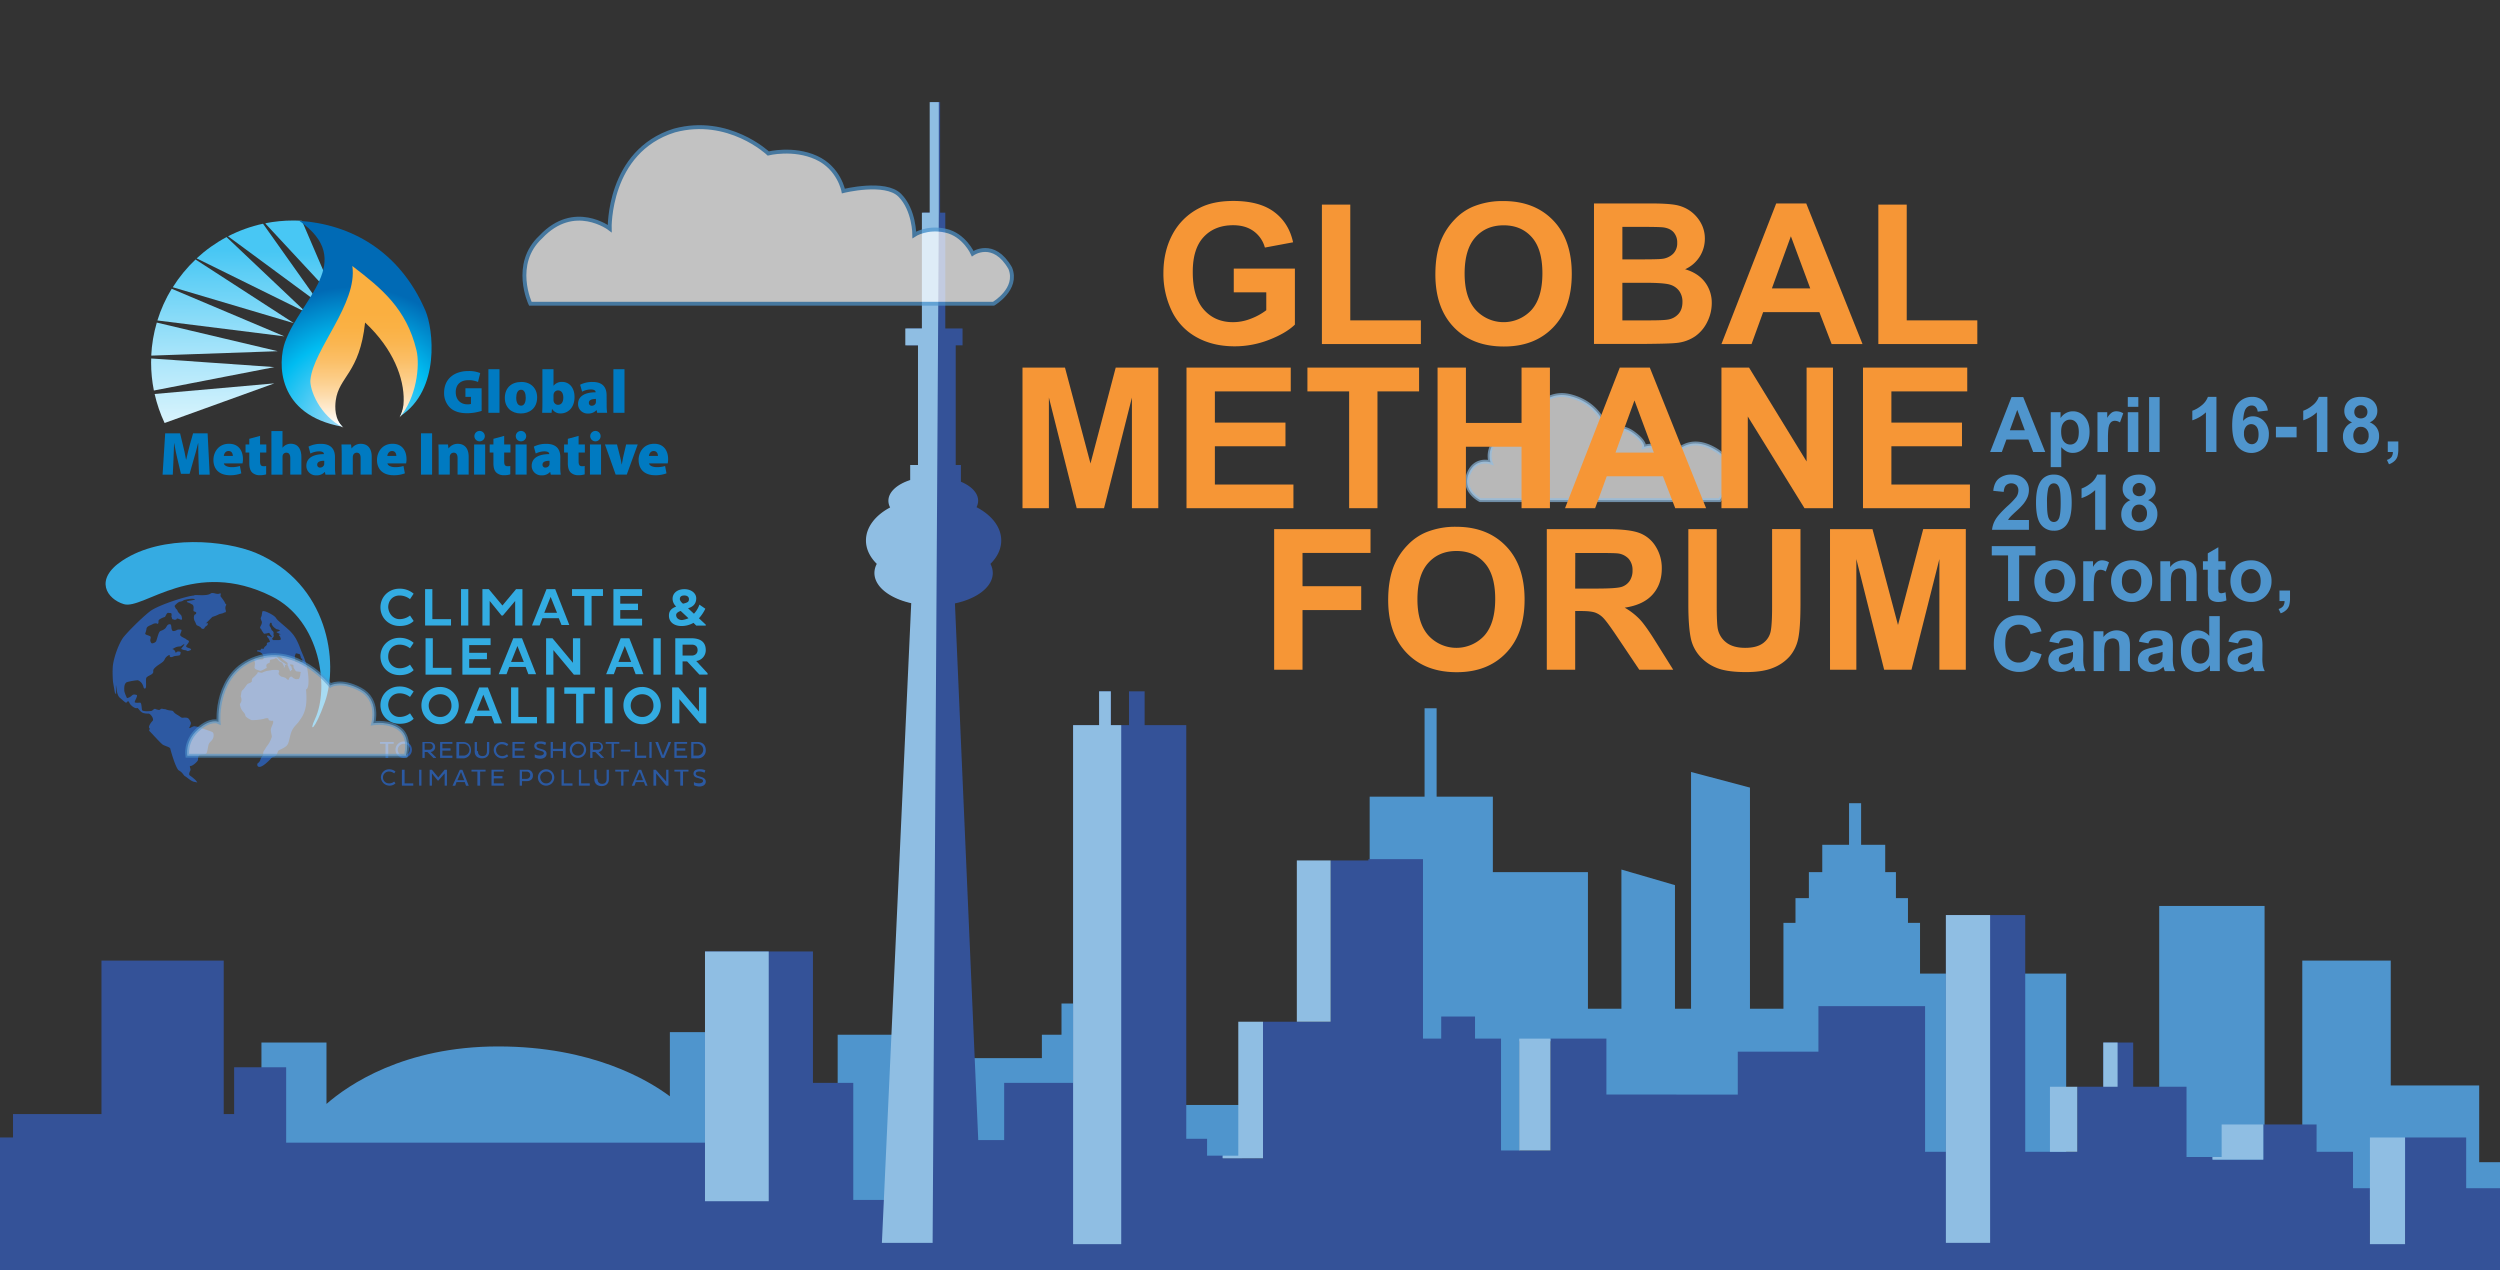 <svg id="Layer_1" data-name="Layer 1" xmlns="http://www.w3.org/2000/svg" xmlns:xlink="http://www.w3.org/1999/xlink" viewBox="0 0 1922 976.5"><rect x="0" y="0" width="1922" height="976.5" fill="#333333" stroke="none"/><defs><style>.cls-1,.cls-36{fill:none;}.cls-2{fill:#2d59a2;}.cls-3{fill:#35abe2;}.cls-4{fill:#33ace2;}.cls-5{fill:#2b59a2;}.cls-6{clip-path:url(#clip-path);}.cls-7{fill:#007ac1;}.cls-8{clip-path:url(#clip-path-2);}.cls-9{fill:url(#linear-gradient);}.cls-10{clip-path:url(#clip-path-3);}.cls-11{fill:url(#linear-gradient-2);}.cls-12{clip-path:url(#clip-path-4);}.cls-13{fill:url(#linear-gradient-3);}.cls-14{clip-path:url(#clip-path-5);}.cls-15{fill:url(#linear-gradient-4);}.cls-16{clip-path:url(#clip-path-6);}.cls-17{fill:url(#linear-gradient-5);}.cls-18{clip-path:url(#clip-path-7);}.cls-19{fill:url(#linear-gradient-6);}.cls-20{clip-path:url(#clip-path-8);}.cls-21{fill:url(#linear-gradient-7);}.cls-22{clip-path:url(#clip-path-9);}.cls-23{fill:url(#linear-gradient-8);}.cls-24{clip-path:url(#clip-path-10);}.cls-25{fill:url(#radial-gradient);}.cls-26{clip-path:url(#clip-path-11);}.cls-27{fill:url(#linear-gradient-9);}.cls-28,.cls-33,.cls-34{fill:#fff;stroke-width:3px;}.cls-28,.cls-33{stroke:#4f95cd;}.cls-28,.cls-33,.cls-34,.cls-36{stroke-miterlimit:10;}.cls-28{opacity:0.57;}.cls-28,.cls-34{isolation:isolate;}.cls-29{fill:#4f95cd;}.cls-30{fill:#345298;}.cls-31{fill:#8fbee3;}.cls-32{opacity:0.7;}.cls-34{stroke:#8fbee3;opacity:0.65;}.cls-35{fill:#f69636;}.cls-36{stroke:#f2f2f2;stroke-opacity:0;}</style><clipPath id="clip-path"><rect class="cls-1" x="116.16" y="169.52" width="411.84" height="216.36"/></clipPath><clipPath id="clip-path-2"><path class="cls-1" d="M132.79,220.82,226,248.5l-75.68-49a109.67,109.67,0,0,0-17.49,21.35"/></clipPath><linearGradient id="linear-gradient" x1="652.79" y1="942.8" x2="655.6" y2="942.8" gradientTransform="matrix(0, -81.9, -81.9, 0, 77394.42, 53885.14)" gradientUnits="userSpaceOnUse"><stop offset="0" stop-color="#fff"/><stop offset="0.18" stop-color="#fff"/><stop offset="0.27" stop-color="#f4fcfe"/><stop offset="0.43" stop-color="#d6f3fd"/><stop offset="0.64" stop-color="#a6e4fa"/><stop offset="0.89" stop-color="#64d0f6"/><stop offset="0.99" stop-color="#48c7f4"/><stop offset="1" stop-color="#48c7f4"/></linearGradient><clipPath id="clip-path-3"><path class="cls-1" d="M118.88,302.89a108.52,108.52,0,0,0,7.67,22.32l84.38-30.48Z"/></clipPath><linearGradient id="linear-gradient-2" x1="652.79" y1="942.93" x2="655.6" y2="942.93" gradientTransform="matrix(0, -81.9, -81.9, 0, 77390.45, 53884.01)" xlink:href="#linear-gradient"/><clipPath id="clip-path-4"><path class="cls-1" d="M116.25,275.58c0,1-.08,2.09-.08,3.14a109.55,109.55,0,0,0,2.13,21.51l92.64-18-94.67-6.64Z"/></clipPath><linearGradient id="linear-gradient-3" x1="652.78" y1="942.88" x2="655.59" y2="942.88" gradientTransform="matrix(0, -81.9, -81.9, 0, 77385.13, 53881.14)" xlink:href="#linear-gradient"/><clipPath id="clip-path-5"><path class="cls-1" d="M151.16,198.63l84.1,41.47-61.08-57.84a109.54,109.54,0,0,0-23,16.37"/></clipPath><linearGradient id="linear-gradient-4" x1="652.79" y1="942.7" x2="655.6" y2="942.7" gradientTransform="matrix(0, -81.9, -81.9, 0, 77400.42, 53883.39)" xlink:href="#linear-gradient"/><clipPath id="clip-path-6"><path class="cls-1" d="M121,246.37l97.58,12.21L132,222a108.73,108.73,0,0,0-11,24.39"/></clipPath><linearGradient id="linear-gradient-5" x1="652.8" y1="942.86" x2="655.61" y2="942.86" gradientTransform="matrix(0, -81.9, -81.9, 0, 77390.16, 53881.39)" xlink:href="#linear-gradient"/><clipPath id="clip-path-7"><path class="cls-1" d="M203.83,171.66,258,230l-25.87-60.24c-2.23-.14-4.47-.23-6.74-.23a109.62,109.62,0,0,0-21.52,2.13"/></clipPath><linearGradient id="linear-gradient-6" x1="652.79" y1="942.39" x2="655.6" y2="942.39" gradientTransform="matrix(0, -81.9, -81.9, 0, 77417.63, 53886.47)" xlink:href="#linear-gradient"/><clipPath id="clip-path-8"><path class="cls-1" d="M175.32,181.67l70.76,52.18L202.21,172a108.41,108.41,0,0,0-26.89,9.67"/></clipPath><linearGradient id="linear-gradient-7" x1="652.79" y1="942.55" x2="655.6" y2="942.55" gradientTransform="matrix(0, -81.9, -81.9, 0, 77405.77, 53884.52)" xlink:href="#linear-gradient"/><clipPath id="clip-path-9"><path class="cls-1" d="M116.3,273.4h0l97.24-3.4-93-22a108.84,108.84,0,0,0-4.28,25.4"/></clipPath><linearGradient id="linear-gradient-8" x1="652.8" y1="942.85" x2="655.6" y2="942.85" gradientTransform="matrix(0, -81.91, -81.91, 0, 77394.18, 53887.74)" xlink:href="#linear-gradient"/><clipPath id="clip-path-10"><path class="cls-1" d="M219.28,262.5c-5.92,16.45-6.64,56.58,44,65.57-6.19-6.32-8.48-14.37-7.89-18.84,2.45-18.57,20-25.06,24.18-64.13,23.83,20.33,32.22,44.86,31.89,61.68-.08,4-1.89,9.35-3.72,13.14,31.06-20.23,25.35-67.13,19.37-81-19.94-46.28-57.75-66.56-97-69.15,44.1,31.07,1,60-10.79,92.76"/></clipPath><radialGradient id="radial-gradient" cx="651.2" cy="946.55" r="2.81" gradientTransform="matrix(46.41, 0, 0, -46.41, -30025.06, 44177)" gradientUnits="userSpaceOnUse"><stop offset="0" stop-color="#96d9f7"/><stop offset="0.1" stop-color="#96d9f7"/><stop offset="0.5" stop-color="#00bcf1"/><stop offset="0.81" stop-color="#006ab5"/><stop offset="1" stop-color="#006ab5"/></radialGradient><clipPath id="clip-path-11"><path class="cls-1" d="M238.63,292c-.67,7.4,6.92,27.53,25.4,36.78-7-6.32-6.54-16.15-5.93-20.82,2.45-18.57,18.4-20.92,22.58-60,21.87,20.35,30,43.17,29.68,60a28,28,0,0,1-3.18,13c12.87-14.94,15.88-39.6,13-51.7-7.71-32-26.86-47.59-49.31-64.75,4.26,28.85-30.09,64.19-32.2,87.52"/></clipPath><linearGradient id="linear-gradient-9" x1="649.23" y1="951.86" x2="652.04" y2="951.86" gradientTransform="matrix(0, -30.7, -30.7, 0, 29502.46, 20257.72)" gradientUnits="userSpaceOnUse"><stop offset="0" stop-color="#fff"/><stop offset="0.1" stop-color="#fef0dc"/><stop offset="0.26" stop-color="#fddcac"/><stop offset="0.42" stop-color="#fccc85"/><stop offset="0.57" stop-color="#fbbf67"/><stop offset="0.72" stop-color="#fab651"/><stop offset="0.87" stop-color="#fab144"/><stop offset="1" stop-color="#faaf40"/></linearGradient></defs><title>header</title><g id="Layer_8" data-name="Layer 8"><path class="cls-2" d="M149.49,457.82c-4.9,0-28,7.34-34.28,12.24s-17.49,16.09-20.64,20.29C91.42,494.9,87.92,504,86.88,511c-.7,4.9,0,13.29,0,13.29l1.4,8s1,2.1,1,1c0-.7-.35-8.39,0-6s.7,7.34,2.8,9.09,4.2,3.85,4.9,3.85,1.4-2.45,2.45,0,4.55,4.55,5.6,4.2c1-.7,1.75,1.4,3.5,2.8,1.4,1.4,4.55,1.4,5.95,1.4,1.4.35,4.2,4.2,2.8,5.6s-3.5,4.55-2.45,5.6c1,.7-1,1.4.35,2.45,1.4,1.4,7.69,8.39,9.44,9.79,1.4,1.4,6,2.1,6.3,3.5s4.2,15.39,6.65,16.79c2.8,1.4,3.5,3.85,4.9,4.55s4.55,3.85,7,4.2c2.1.35,2.45.7,2.1.35-.7-1.75-4.55-4.55-5.6-5.25s-.35-2.45.35-3.85-1.4-3.5.35-3.5c1.4,0,5.6-3.5,5.6-4.9s0-3.5,2.1-3.85,4.2,0,4.55-1.4c.7-1.4,1-5.6,1.75-7s1.75-1.75,2.8-3.5,1-4.55,0-5.25-6.65-2.45-8.39-3.15a19.64,19.64,0,0,0-5.25-1.4c-1.4-.35-3.5,1.4-4.2,1.4s1.75-3.15,1-4.55-1.4-3.5-3.5-3.5c-2.1-.35-2.8.7-4.55-.7s-3.15-1.75-4.55-3.15-.35-1.4-3.5-1.75c-2.8-.35-2.8-1-4.2-1s-1.75-.7-2.8,0c-1.4,1-1,.7-2.8.35-1.4-.35-1.4-1-2.8,0s-.35.7-1.4,1-7,.7-7.34-.7-.35-5.6-1.4-5.6-3.85.35-4.2-.35,2.8-5.25,1.4-5.6-2.45-.7-3.85.7a7.24,7.24,0,0,1-3.5,1.75s-2.1-4.2-2.1-6c0-1.4-.35-5.25,2.1-6.3a45.67,45.67,0,0,1,7.69-1.4c.7-.35,3.15,1,4.2,3.15,1,1.75.7,3.5,2.1,3.15,1.4-.7,0-7,1-8.39s4.2-2.1,4.9-3.5c1-1.4-1-1.75,2.1-4.55,2.8-2.45,5.95-3.5,7-6s4.2-3.85,3.85-3.15c-.35,1.75,1.4,1.75,2.8,1s4.9-.35,5.25-1.4c.35-1.4,1-2.45-1.4-2.45s-1.4,2.45-2.45,0-3.5-1.4-1-2.45a8,8,0,0,1,4.9-1.4c1-.35,4.2-3.15,2.8-1s-2.8,2.8-1.4,3.15a6.48,6.48,0,0,0,2.45.7c1,0,1,.7,2.1.7,1-.35,3.85-1,1.4-2.1-2.1-.7-3.5-1-2.45-2.45s2.45-2.8,1.4-3.5-1-.35-2.1-1.4c-1.4-.7-3.85-1.75-4.2-2.8s1.75-3.85.7-4.2a7,7,0,0,0-2.8,0s-3.5,2.1-4.2.35c-1-2.1,0-4.9-2.1-4.55s-1.75,2.1-3.5,3.5-3.15,1.4-3.85,2.1-1.4,3.15-1.75,4.2a32.19,32.19,0,0,1-1,3.15c-.7,1.4-2.8,1.75-3.15,1.75-.7,0-1.4-1.4-1.4-2.45s1-2.45-.35-3.15-3.85-1-3.5-2.1a18.56,18.56,0,0,0,1-3.85c.35-1.75,3.5-2.45,4.55-3.15a5.42,5.42,0,0,1,2.8-.7c.7,0,1.4.7,1.4.35,1-1.4-.35-2.45,1.4-3.5a16.75,16.75,0,0,1,3.85-1.75c.7-.35,1.4-3.5,2.8-3.15s2.45-.35,2.45,1.4-.35,1,0,1.75c.7,2.1.35,1.75,1,1.75,1.75.7,1.4.35,2.1.35,2.1-.7-.35-1.4,2.1-.7,2.1.7,2.8,1.4,2.8-.35l-.35-1.75s0-.35-1.75-2.1-1-2.1-2.1-3.15c-1-.7-1-1.75-1.4-2.1-.7-.35,2.1-2.8,2.8-3.15s0-.35,2.1-.7c2.1-.7,1.4-1,3.5-1.4a24.07,24.07,0,0,1,4.55-.7c1.4,0,4.2.35,1.4,1s-6.3.7-4.55,1.75a13.71,13.71,0,0,1,3.15,1.4c1,.7-.35-.7,1,.7,1.4,1.75-.35,4.55,1,4.9,1,.35,2.1.7,1.4,1.75-.35.7-1,.35-1.4,1.4a6,6,0,0,0,.35,4.2c1,1.4,1,3.15,2.1,3.5s2.8,1.4,2.8,1.75c.35.7,2.1,1.4,2.8,0,.35-1.4,2.45-1.4,2.45-3.15s-3.5,1.75,0-1.75l3.5-3.5a27.66,27.66,0,0,0,4.55-1.75c1-.7,3.15-.7,4.2-1.4s2.1.35,1.4-2.45,1-3.5.35-4.2c-1-.7,0,.35-1.4-2.1a37.64,37.64,0,0,0-2.8-3.85c-.35-.7,1-3.15-1-2.1-2.1.7-4.2-1-6.3-.35-2.45,2.1-8,1.4-12.94,1.4Z"/><path class="cls-2" d="M232.73,508.88c-.35.35-.7,0-1.4,0s-1.4-.7-2.1-.35c-1,.35-.7,0-1.75,0s-.35-1.4-.7-2.8c-.35-1,.35-2.8.7-3.5,0,0,1.75.35,2.8.7.7.35.35.7.7,1.4s0,0,.35,1.4.35,0,1,.7a7.88,7.88,0,0,0,.35,2.45c.7,1,.35-.35,0,0Zm-17.84-16.79H210a1.29,1.29,0,0,1-.7-1c0-.7,0-.35,1-1.4.7-1,0,0,0-.35s.35-.35,0-1.4c-.35-.7.35-.7,0-1.75a2.38,2.38,0,0,0-1-1.4c-.7-.35-1-2.45-1.75-3.15s0-3.5,1-2.8,0,0,.35,1,0,0,.35.7.35.7,1.4,1.75.7.35,1,.7c.35.7,1,.7,2.1,1s1,.35,1.4.7c.35,0-.35.35-.35.35a7,7,0,0,1-2.1.7c-.7.35,2.1,1.4,2.8,1.75.7.7,0,0-.7.35s0,.7.35,1.4c.35.35.35.7.7,1.75s-1,1-1,1Zm20.64,19.24c-1.4-6-3.15-8.39-5.25-14.34-2.45-6-4.2-8.74-7.69-12.24-3.85-3.5-7.69-6.65-9.09-8s-1-1.75-2.8-3.15-8.74-5.25-9.09-3.15l-.35,2.1a3.48,3.48,0,0,1-.35,1.4c0,.35-.7,1-.35,2.1.35.7.35,1.4.7,1.75.35.7-.35,2.45-.35,2.45l-.7,1.4c-.35.7-.35.7,0,1.4s.7.7.7.7v.35a24.54,24.54,0,0,0,2.1,3.15l2.45-.35a3.62,3.62,0,0,1,1.4-.35c.35,0,.7,1,1,1.4s1.4,1.4,1,1.75-.7,0-1-.35l-1.4-.7h-.7c-.7,0-.7.7.35,1.75a6.87,6.87,0,0,1,1.4,3.15l-1.4.35c-1.4.35-.7,1-1,1.75s-1.4,1.4-1.75,1.75-.35,1.75-1.4,1.4c-.7-.35-1,0-1.4.35a.48.48,0,0,0,0,.68h0a4,4,0,0,1-2.1,0c-.7,0-1,.7-.7,1a6.48,6.48,0,0,1,2.45.7c.7.35,1.75,1.4,1.75,1.75a4,4,0,0,1,.7,2.8c0,.7-1,1-1.75,1a17.55,17.55,0,0,1-4.2-.7c-.7-.35-1.4.7-1.4,1a7.24,7.24,0,0,1,.7,2.8c0,.7-.35,2.8-.35,3.15a2.73,2.73,0,0,0,1.4,1.4,24.1,24.1,0,0,1,2.8,1,2.74,2.74,0,0,0,1.4-.35,11.5,11.5,0,0,0,2.1-1,5,5,0,0,1,1.4-.7c.7-.7,0-.7,0-1.75v-.35a1.87,1.87,0,0,1,1-1.4l1.4-.7c.7-.35,0-1,.35-1.75a1.4,1.4,0,0,1,1.4-.7c.7-.35.7,0,1.4-.35.7,0,1.4-.7,1.75-.7.7,0,1.75,1,2.1,1.75s2.8,1.75,2.8,1.75l1.4,2.8s-.35,1,0,1,0,0,.7-1c.35-.35-.35-1.4-.35-1.4a3.52,3.52,0,0,0,1,.35c.35,0,.7,0,.35-.35a24.55,24.55,0,0,0-3.15-2.1c-.7-.35-3.5-2.8-3.85-3.85,0-1,0,0,1.4-.35s2.45,2.1,3.5,2.8,1.4,1,2.45,1.75.7,1.4.7,2.1.7,1,.7,1.75.7,1,1,2.45c.7,1.4.7,0,1.4-.35,1-.35,0-.7,0-1.75s-.35-.7-1-1.75,0-.7.7-.7c.7-.35,1.75.7,1.75.7V513a20.07,20.07,0,0,0,1.4,2.45c.7,1,1.4.7,3.15,1,1.75,0,.7,1,.7,1.75a7,7,0,0,1-1,3.5c-.65.7-.7.35-1.4.35a2.31,2.31,0,0,1-2.1-.35c-.7,0-1.4-1-2.1-1.4s-1.75.35-2.1,1.4-.35,1-.7,1-1-.7-1.4-1c-.35-.7-3.15-1.4-3.5-1.4s-2.45-1.4-2.45-2.45,0,0,.35-1.4-1.4-1.4-1.4-1.4H210c-.7,0-3.85.7-4.55.7a17,17,0,0,0-3.85,1.4c-.7.35-3.5-.7-3.5-.35s0,.7-.7,1.4a21.1,21.1,0,0,1-2.8,2.8c-1,.7-1,1.75-1,2.8,0,.7-1.75,1.4-2.8,1.75s-2.8,3.85-4.2,4.9-1,3.15-1.4,4.2.35,1.4.35,2.45a4.31,4.31,0,0,1-.7,3.5c-.7,1-.35,1.4,0,2.8a10.23,10.23,0,0,0,2.45,4.2,5.3,5.3,0,0,1,1.4,2.8c.35,1,3.5,2.8,4.55,3.15s7.69-.35,8.39-.7c1,0,2.1-.7,3.5-.7s1,0,1.4,1,1,.7,2.1,1c1.4,0,1.4-.35,1.4,1s-1.4,3.5-1.75,5.25c-.35,1.4.7,4.9.7,6a22.84,22.84,0,0,1-2.8,6,29.17,29.17,0,0,0-2.8,4.2,3.53,3.53,0,0,0-1,3.15c0,1.75-.35.7-1.4,2.45a9.1,9.1,0,0,0-1,2.45,5.14,5.14,0,0,1-1.75,2.1c-.7.35-.7,2.8,1,2.8,2.45.35,7-4.2,8.74-6,1.75-2.1,2.45-1.4,3.85-2.45s1.4-2.8,2.1-3.85c1-1,3.85-1.75,5.95-3.5s2.1-3.85,3.5-9.09,3.85-6.65,6.3-9.79c2.1-3.15,3.5-4.55,4.9-9.44,1.75-6.3.7-14.34.7-15.39,3.15-1,1.75-13.29.35-18.89Z"/><path class="cls-3" d="M94.23,430.89c-22.38,14.69-11.89,29.73,1,33.58,15,4.55,54.21-35.67,113.67-6,37.77,18.89,44.42,70.65,33.23,94.43-4.9,10.14-.35,9.44,7.69-13.29,10.49-29.73,3.15-90.93-53.51-114.72C173.27,415.5,125,410.6,94.23,430.89Z"/><path class="cls-4" d="M307.22,476a13,13,0,0,0,8-2.8l2.8,4.2c-2.8,2.8-6.65,3.85-10.84,3.85-8.39,0-14.69-6.3-14.69-14.34s6.3-14.34,14.69-14.34A16.4,16.4,0,0,1,318,456.42l-2.8,4.2a13,13,0,0,0-8-2.8c-5.25,0-8.74,3.85-8.74,9.09.35,4.9,3.85,9.09,8.74,9.09Z"/><polygon class="cls-4" points="326.81 480.9 326.81 452.92 332.4 452.92 332.4 476 346.74 476 346.74 480.9 326.81 480.9"/><polygon class="cls-4" points="354.44 452.92 360.03 452.92 360.03 480.9 354.44 480.9 354.44 452.92"/><polygon class="cls-4" points="396.06 462.01 386.61 473.2 385.56 473.2 376.47 462.01 376.47 480.9 370.88 480.9 370.88 452.92 375.77 452.92 386.26 465.51 396.76 452.92 401.65 452.92 401.65 480.9 396.06 480.9 396.06 462.01"/><path class="cls-4" d="M418.44,471.11h9.79l-4.9-12.24-4.9,12.24Zm1.75-18.19h6.65l10.84,27.58h-6l-2.1-5.25H417l-2.1,5.6H409l11.19-28Z"/><polygon class="cls-4" points="454.81 458.17 454.81 480.9 449.22 480.9 449.22 458.17 439.78 458.17 439.78 452.92 463.56 452.92 463.56 458.17 454.81 458.17"/><polygon class="cls-4" points="471.6 480.9 471.6 452.92 493.64 452.92 493.64 458.17 476.85 458.17 476.85 464.11 490.49 464.11 490.49 469.01 476.85 469.01 476.85 475.65 493.64 475.65 493.64 480.9 471.6 480.9"/><path class="cls-4" d="M525.11,464.11l1.4-.35c2.45-.7,3.15-1.4,3.15-3.15s-1.4-2.8-3.5-2.8c-2.45,0-3.5,1-3.5,2.8,0,1,1,2.45,2.45,3.5Zm4.2,11.19-6-5.6c-2.1.7-3.5,1.75-3.5,3.15,0,2.1,1.75,3.85,4.55,3.85A20,20,0,0,0,529.31,475.3Zm12.94-7.3a29.84,29.84,0,0,1-4.9,7.34l5.25,4.9v.7h-7.34l-2.1-2.1a18.46,18.46,0,0,1-9.09,2.45c-6,0-9.79-3.15-9.79-8,0-3.85,2.1-5.6,5.6-7a8,8,0,0,1-2.8-6c0-3.85,3.15-7.34,9.09-7.34,5.25,0,9.09,3.15,9.09,7,0,4.55-2.8,6.65-6.3,7.69l4.55,4.2a19.63,19.63,0,0,0,4.2-7l4.55,3.15Z"/><path class="cls-4" d="M307.22,513.78a13,13,0,0,0,8-2.8l2.8,4.2c-2.8,2.8-6.65,3.85-10.84,3.85-8.39,0-14.69-6.3-14.69-14.34s6.3-14.34,14.69-14.34A16.4,16.4,0,0,1,318,494.2l-2.8,4.2a13,13,0,0,0-8-2.8c-5.25,0-8.74,3.85-8.74,9.09a8.74,8.74,0,0,0,8.38,9.08h.38Z"/><polygon class="cls-4" points="327.16 518.67 327.16 490.69 332.75 490.69 332.75 513.43 347.09 513.43 347.09 518.67 327.16 518.67"/><polygon class="cls-4" points="355.49 518.67 355.49 490.69 377.17 490.69 377.17 495.94 360.73 495.94 360.73 501.88 374.37 501.88 374.37 506.78 360.73 506.78 360.73 513.43 377.17 513.43 377.17 518.67 355.49 518.67"/><path class="cls-4" d="M392.91,508.88h9.79l-4.9-12.24-4.9,12.24Zm1.75-18.19h6.65l10.84,27.63H406.2l-2.1-5.6H391.51l-2.1,5.6h-6l11.19-27.63Z"/><polygon class="cls-4" points="425.44 499.79 425.44 518.67 419.84 518.67 419.84 490.69 424.74 490.69 440.48 509.58 440.48 490.69 446.07 490.69 446.07 518.67 441.18 518.67 425.44 499.79"/><path class="cls-4" d="M475.45,508.88h9.79l-4.9-12.24-4.9,12.24Zm1.75-18.19h6.65l10.84,27.63h-6l-2.1-5.6H474l-2.1,5.6H466l11.19-27.63Z"/><polygon class="cls-4" points="502.38 490.69 507.98 490.69 507.98 518.67 502.38 518.67 502.38 490.69"/><path class="cls-4" d="M524.76,495.59V504h7c2.45,0,4.55-1.4,4.55-4.2s-1.75-4.2-4.55-4.2h-7Zm-5.6-4.9H531.4c7,0,11.19,2.8,11.19,9.09a8.35,8.35,0,0,1-7.34,8.39l8.74,9.44v1h-6.3l-9.43-10.11h-3.5v10.14h-5.6v-28Z"/><path class="cls-4" d="M307.22,551.2a13,13,0,0,0,8-2.8l2.8,4.2c-2.8,2.8-6.65,3.85-10.84,3.85-8.39,0-14.69-6.3-14.69-14.34s6.3-14.34,14.69-14.34A16.4,16.4,0,0,1,318,531.62l-2.8,4.2a13,13,0,0,0-8-2.8c-5.25,0-8.74,3.85-8.74,9.09C298.83,547.36,302.33,551.2,307.22,551.2Z"/><path class="cls-4" d="M338.35,551.2a8.45,8.45,0,0,0,8.74-8.15h0v-.59c0-5.25-3.5-8.74-8.74-8.74a8.74,8.74,0,1,0,0,17.49Zm0-23.08A14.34,14.34,0,1,1,324,542.5a14,14,0,0,1,13.65-14.34h.69Z"/><path class="cls-4" d="M366.68,546.3h9.79l-4.9-12.24-4.9,12.24Zm1.75-17.8h6.65l10.84,27.63H380l-2.1-5.6H365.28l-2.1,5.6h-6Z"/><polygon class="cls-4" points="392.91 556.1 392.91 528.47 398.51 528.47 398.51 551.2 412.85 551.2 412.85 556.1 392.91 556.1"/><polygon class="cls-4" points="420.19 528.47 426.13 528.47 426.13 556.1 420.19 556.1 420.19 528.47"/><polygon class="cls-4" points="448.52 533.36 448.52 556.1 442.92 556.1 442.92 533.36 433.83 533.36 433.83 528.47 457.26 528.47 457.26 533.36 448.52 533.36"/><polygon class="cls-4" points="464.96 528.47 470.9 528.47 470.9 556.1 464.96 556.1 464.96 528.47"/><path class="cls-4" d="M493.64,551.2a8.45,8.45,0,0,0,8.74-8.15h0v-.59c0-5.25-3.5-8.74-8.74-8.74a8.74,8.74,0,1,0,0,17.49Zm0-23.08A14.34,14.34,0,1,1,479.3,542.5,14,14,0,0,1,493,528.16h.74Z"/><polygon class="cls-4" points="522.32 537.56 522.32 556.1 516.72 556.1 516.72 528.47 521.62 528.47 537.36 547 537.36 528.47 542.95 528.47 542.95 556.1 538.05 556.1 522.32 537.56"/><polygon class="cls-5" points="298.48 571.83 298.48 582.68 296.38 582.68 296.38 571.83 292.18 571.83 292.18 570.43 302.68 570.43 302.68 571.83 298.48 571.83"/><path class="cls-5" d="M310.37,580.93a4.41,4.41,0,0,0,4.55-4.27h0v-.28a4.22,4.22,0,0,0-4.55-4.55,4.63,4.63,0,0,0-4.55,4.55,4.41,4.41,0,0,0,4.27,4.55h.28Zm0-10.84a6.3,6.3,0,1,1-6.3,6.3h0a6.27,6.27,0,0,1,6.24-6.3h.06Z"/><path class="cls-5" d="M326.46,571.83v4.55h3.85a2.45,2.45,0,1,0,0-4.9h-3.85Zm-1.75-1.4H330c2.8,0,4.55,1.4,4.55,3.85a3.81,3.81,0,0,1-3.5,3.85l4.2,4.2v.35h-2.1l-4.55-4.55h-2.1v4.55h-1.75V570.43Z"/><polygon class="cls-5" points="338.35 582.68 338.35 570.43 347.79 570.43 347.79 571.83 340.1 571.83 340.1 575.33 346.39 575.33 346.39 577.08 340.1 577.08 340.1 580.93 347.79 580.93 347.79 582.68 338.35 582.68"/><path class="cls-5" d="M353,571.83v9.09h3.15a4.55,4.55,0,1,0,.43-9.09Zm-2.1-1.4h4.9c3.5,0,6.3,2.1,6.3,6.3a6.06,6.06,0,0,1-5.81,6.3H350.9Z"/><path class="cls-5" d="M367.38,577.43c0,2.1,1,3.85,3.5,3.85s3.5-1.4,3.5-3.85v-7h1.75v7.34c0,2.8-1.75,5.25-5.6,5.25-3.5,0-5.6-2.1-5.6-5.25v-7.34h1.75v7Z"/><path class="cls-5" d="M385.91,581.28a5.59,5.59,0,0,0,3.85-1.4l1,1.4a6.68,6.68,0,0,1-11.19-4.55,6.27,6.27,0,0,1,6.24-6.3h.06a7.58,7.58,0,0,1,4.9,1.75l-1,1.4a6.36,6.36,0,0,0-3.85-1.4,4.41,4.41,0,0,0-4.55,4.27h0v.28a4.63,4.63,0,0,0,4.55,4.55Z"/><polygon class="cls-5" points="393.96 582.68 393.96 570.43 403.4 570.43 403.4 571.83 395.71 571.83 395.71 575.33 402.35 575.33 402.35 577.08 395.71 577.08 395.71 580.93 403.4 580.93 403.4 582.68 393.96 582.68"/><path class="cls-5" d="M411.1,579.88c.7.7,2.45,1,3.85,1,1.75,0,3.15-.7,3.15-1.75s-.7-1.4-2.1-1.75l-2.1-.7c-2.1-.35-3.15-1.75-3.15-3.15,0-2.1,1.4-3.5,4.9-3.5,1.75,0,3.5.35,4.2,1l-.7,1.75a7,7,0,0,0-3.85-1c-2.1,0-2.8.7-2.8,1.75,0,.7.7,1.4,1.75,1.75l2.45.7c2.1.7,3.5,1.4,3.5,3.5,0,2.45-2.1,3.85-4.9,3.85a10.35,10.35,0,0,1-4.2-1v-2.45Z"/><polygon class="cls-5" points="432.78 577.43 425.09 577.43 425.09 582.68 423.34 582.68 423.34 570.43 425.09 570.43 425.09 575.68 432.78 575.68 432.78 570.43 434.88 570.43 434.88 582.68 432.78 582.68 432.78 577.43"/><path class="cls-5" d="M444.32,580.93a4.41,4.41,0,0,0,4.55-4.27h0v-.28a4.22,4.22,0,0,0-4.55-4.55,4.63,4.63,0,0,0-4.55,4.55,4.41,4.41,0,0,0,4.27,4.55h.28Zm0-10.84a6.3,6.3,0,1,1-6.3,6.3h0a6.27,6.27,0,0,1,6.24-6.3h.06Z"/><path class="cls-5" d="M455.86,571.83v4.55h3.85a2.45,2.45,0,1,0,0-4.9h-3.85Zm-2.1-1.4H459c2.8,0,4.55,1.4,4.55,3.85a3.81,3.81,0,0,1-3.5,3.85l4.2,4.2v.35h-2.1l-4.55-4.55h-2.1v4.55h-1.75V570.43Z"/><polygon class="cls-5" points="471.95 571.83 471.95 582.68 470.2 582.68 470.2 571.83 465.66 571.83 465.66 570.43 476.15 570.43 476.15 571.83 471.95 571.83"/><polygon class="cls-5" points="484.54 576.38 484.54 577.78 477.2 577.78 477.2 576.38 484.54 576.38"/><polygon class="cls-5" points="488.04 582.68 488.04 570.43 489.79 570.43 489.79 580.93 496.78 580.93 496.78 582.68 488.04 582.68"/><polygon class="cls-5" points="499.23 570.43 500.98 570.43 500.98 582.68 499.23 582.68 499.23 570.43"/><polygon class="cls-5" points="503.78 570.43 505.88 570.43 509.73 580.93 513.92 570.43 516.02 570.43 510.77 582.68 508.68 582.68 503.78 570.43"/><polygon class="cls-5" points="518.47 582.68 518.47 570.43 528.26 570.43 528.26 571.83 520.22 571.83 520.22 575.33 526.86 575.33 526.86 577.08 520.22 577.08 520.22 580.93 528.26 580.93 528.26 582.68 518.47 582.68"/><path class="cls-5" d="M533.16,571.83v9.09h3.15a4.55,4.55,0,0,0,0-9.09Zm-1.75-1.4h4.9c3.5,0,6.3,2.1,6.3,6.3a6.06,6.06,0,0,1-5.81,6.3h-5.39Z"/><path class="cls-5" d="M299.18,602.26a5.59,5.59,0,0,0,3.85-1.4l1,1.4a6.68,6.68,0,0,1-11.19-4.55,6.27,6.27,0,0,1,6.24-6.3h.06a7.58,7.58,0,0,1,4.9,1.75l-1,1.4a6.36,6.36,0,0,0-3.85-1.4,4.55,4.55,0,0,0-.43,9.09h.42Z"/><polygon class="cls-5" points="308.97 604.01 308.97 591.77 311.07 591.77 311.07 602.26 317.71 602.26 317.71 604.01 308.97 604.01"/><polygon class="cls-5" points="322.26 591.77 324.01 591.77 324.01 604.01 322.26 604.01 322.26 591.77"/><polygon class="cls-5" points="341.85 594.57 336.95 600.16 336.6 600.16 332.05 594.57 332.05 604.01 330.31 604.01 330.31 591.77 332.05 591.77 336.95 597.72 341.85 591.77 343.6 591.77 343.6 604.01 341.85 604.01 341.85 594.57"/><path class="cls-5" d="M351.64,599.81h5.25l-2.45-6.3Zm1.75-8h2.1l4.9,12.24h-2.1l-1-2.8H351l-1,2.8h-2.1l5.6-12.24Z"/><polygon class="cls-5" points="369.13 593.17 369.13 604.01 367.03 604.01 367.03 593.17 362.48 593.17 362.48 591.77 373.32 591.77 373.32 593.17 369.13 593.17"/><polygon class="cls-5" points="377.87 604.01 377.87 591.77 387.31 591.77 387.31 593.17 379.62 593.17 379.62 596.67 386.26 596.67 386.26 598.41 379.62 598.41 379.62 602.26 387.31 602.26 387.31 604.01 377.87 604.01"/><path class="cls-5" d="M401.3,593.17v5.6h3.5a2.76,2.76,0,0,0,2.8-2.72h0V596a2.57,2.57,0,0,0-2.8-2.8Zm-1.75-1.4h5.6a4.22,4.22,0,0,1,4.55,4.55c0,2.8-2.1,4.2-4.55,4.2H401.3V604h-1.75V591.77Z"/><path class="cls-5" d="M419.84,602.26a4.41,4.41,0,0,0,4.55-4.27h0v-.28a4.22,4.22,0,0,0-4.55-4.55,4.63,4.63,0,0,0-4.55,4.55C415.64,600.51,417.39,602.26,419.84,602.26Zm0-10.84a6.3,6.3,0,1,1-6.3,6.3h0a6.27,6.27,0,0,1,6.24-6.3h.06Z"/><polygon class="cls-5" points="431.73 604.01 431.73 591.77 433.48 591.77 433.48 602.26 440.13 602.26 440.13 604.01 431.73 604.01"/><polygon class="cls-5" points="445.02 604.01 445.02 591.77 446.77 591.77 446.77 602.26 453.42 602.26 453.42 604.01 445.02 604.01"/><path class="cls-5" d="M459.36,598.76c0,2.1,1,3.85,3.5,3.85s3.5-1.4,3.5-3.85v-7h1.75v7.34c0,2.8-1.75,5.25-5.6,5.25-3.5,0-5.6-2.1-5.6-5.25v-7.34h1.75v7Z"/><polygon class="cls-5" points="479.3 593.17 479.3 604.01 477.55 604.01 477.55 593.17 473 593.17 473 591.77 483.49 591.77 483.49 593.17 479.3 593.17"/><path class="cls-5" d="M489.09,599.81h5.25l-2.45-6.3Zm1.75-8h2.1l4.9,12.24h-1.75l-1-2.8h-6.3l-1,2.8h-2.1l5.25-12.24Z"/><polygon class="cls-5" points="504.48 594.57 504.48 604.01 502.38 604.01 502.38 591.77 504.13 591.77 512.17 600.86 512.17 591.77 513.92 591.77 513.92 604.01 512.17 604.01 504.48 594.57"/><polygon class="cls-5" points="525.11 593.17 525.11 604.01 523.01 604.01 523.01 593.17 518.47 593.17 518.47 591.77 529.31 591.77 529.31 593.17 525.11 593.17"/><path class="cls-5" d="M533.51,601.21c.7.7,2.45,1,3.85,1,1.75,0,3.15-.7,3.15-1.75s-.7-1.4-2.1-1.75l-2.1-.7c-2.1-.35-3.15-1.75-3.15-3.15,0-2.1,1.4-3.5,4.9-3.5,1.75,0,3.5.35,4.2,1l-.7,1.75a7,7,0,0,0-3.85-1c-2.1,0-2.8.7-2.8,1.75,0,.7.7,1.4,1.75,1.75l2.45.7c2.1.7,3.5,1.75,3.5,3.5,0,2.45-2.1,3.85-4.9,3.85a10.35,10.35,0,0,1-4.2-1v-2.45Z"/><g class="cls-6"><path class="cls-7" d="M370.29,315.9a38.28,38.28,0,0,1-11,1.79c-6.22,0-10.46-1.55-13.34-4.29a15.56,15.56,0,0,1-4.52-11.45c0-11.08,8.29-16.69,18.57-16.69a22.83,22.83,0,0,1,9.19,1.56l-1.7,6.84a17.45,17.45,0,0,0-7.54-1.37c-5.23,0-9.57,2.73-9.57,9.19,0,5.94,3.82,9.38,9,9.38a8.67,8.67,0,0,0,2.69-.29V305.1h-4.25v-6.6h12.44Z"/><rect class="cls-7" x="375.48" y="283.85" width="8.53" height="33.51"/><path class="cls-7" d="M400.42,317.88c-6.93,0-12.3-4.38-12.3-11.93s4.85-12.3,12.77-12.3c7.26,0,12.07,4.9,12.07,11.88,0,8.44-6,12.35-12.49,12.35Zm.23-6c2.31,0,3.54-2.4,3.54-6.13,0-3.2-1-6.12-3.54-6.12-2.83,0-3.77,3.06-3.77,6.12,0,3.49,1.13,6.13,3.72,6.13Z"/><path class="cls-7" d="M417,283.85h8.53V296.5h.1a8,8,0,0,1,6.6-2.88c5.47,0,9.52,4.53,9.47,11.65,0,8.39-5.28,12.58-10.65,12.58a7.34,7.34,0,0,1-6.6-3.49h-.09l-.33,3h-7.21c.09-1.51.19-4.48.19-7.31Zm8.53,23.42a8.45,8.45,0,0,0,.1,1.18,3.48,3.48,0,0,0,3.34,2.78c2.5,0,4.1-1.89,4.1-5.56,0-3.16-1.27-5.52-4.1-5.52a3.43,3.43,0,0,0-3.34,2.87,9.16,9.16,0,0,0-.1,1.13Z"/><path class="cls-7" d="M466.4,311.71a33.44,33.44,0,0,0,.38,5.65H459.1l-.42-2h-.19a8.15,8.15,0,0,1-6.41,2.55,7.29,7.29,0,0,1-7.67-6.89h0q0-.21,0-.41c0-6.22,5.61-9,13.48-9v-.19c0-.94-.71-2-3.82-2a14.72,14.72,0,0,0-6.55,1.7L446,295.78a20.58,20.58,0,0,1,9.61-2.12c8,0,10.74,4.43,10.74,10.23Zm-8.25-5c-3.49,0-5.42.94-5.42,3a2.11,2.11,0,0,0,2.4,2.22,3.17,3.17,0,0,0,2.92-2.12,5,5,0,0,0,.1-1.22Z"/><rect class="cls-7" x="471.58" y="283.85" width="8.53" height="33.51"/><path class="cls-7" d="M152.6,353.5c-.14-3.59-.19-7.82-.19-12.77h-.14c-1,4.2-2.31,9-3.35,12.45l-3.16,11.07h-6.65l-2.64-11.07c-.85-3.4-1.79-8.11-2.54-12.45h-.1c-.19,4.48-.33,9.19-.47,12.77l-.52,11.41H125l2-31.77h11.45l2.07,8.58c.9,3.49,1.84,7.73,2.5,11.6h.14c.89-3.87,1.93-8.34,2.87-11.69l2.41-8.48h11.17l1.61,31.77H153Z"/><path class="cls-7" d="M172.12,356.27c.28,1.84,3,2.88,6,2.88a20.69,20.69,0,0,0,6.32-.89l1.08,5.65a23.94,23.94,0,0,1-8.67,1.46c-8.16,0-12.77-4.48-12.77-11.84,0-5.37,3.49-12.35,12-12.35,7.49,0,10.7,5.51,10.7,11.88a15.19,15.19,0,0,1-.33,3.21ZM179,350.5c0-1.32-.61-3.77-3.3-3.77-2.5,0-3.49,2.32-3.63,3.77Z"/><path class="cls-7" d="M199.93,335.1v6.6h4.81v6.22h-4.81v6.65c0,2.74.61,3.86,2.69,3.86a6.5,6.5,0,0,0,2-.19v6.45a15.94,15.94,0,0,1-5,.66,8.24,8.24,0,0,1-5.8-2.12c-1.41-1.42-2.17-3.68-2.17-7.21v-8.11h-2.87V341.7h2.87v-4.34Z"/><path class="cls-7" d="M208.65,331.38h8.53v12.77h.1a8,8,0,0,1,6.27-3c5.23,0,8.15,3.73,8.15,10.27v13.44h-8.53V352.4c0-2.73-.89-4.38-3-4.38a2.89,2.89,0,0,0-2.78,1.84,4.61,4.61,0,0,0-.19,1.37V364.9h-8.53Z"/><path class="cls-7" d="M257.53,359.24a33.7,33.7,0,0,0,.38,5.66h-7.69l-.42-2h-.19a8.17,8.17,0,0,1-6.41,2.54,7.29,7.29,0,0,1-7.67-6.89h0q0-.21,0-.41c0-6.23,5.61-9,13.48-9V349c0-.94-.71-2-3.82-2a14.75,14.75,0,0,0-6.55,1.69l-1.46-5.33a20.61,20.61,0,0,1,9.61-2.12c8,0,10.74,4.43,10.74,10.23Zm-8.25-5c-3.49,0-5.42.94-5.42,3a2.11,2.11,0,0,0,2.4,2.22,3.18,3.18,0,0,0,2.92-2.12,5.16,5.16,0,0,0,.09-1.22Z"/><path class="cls-7" d="M262.71,349.62c0-3.11-.09-5.75-.19-7.92h7.35l.38,3h.14a8.43,8.43,0,0,1,7-3.49c5.42,0,8.39,3.68,8.39,10v13.67h-8.53V352.26c0-2.69-.89-4.24-3-4.24a2.93,2.93,0,0,0-2.78,2,4.64,4.64,0,0,0-.24,1.7v13.15H262.7Z"/><path class="cls-7" d="M297.87,356.27c.28,1.84,3,2.88,6,2.88a20.7,20.7,0,0,0,6.32-.89l1.08,5.65a23.91,23.91,0,0,1-8.67,1.46c-8.15,0-12.77-4.48-12.77-11.84,0-5.37,3.49-12.35,12-12.35,7.49,0,10.69,5.51,10.69,11.88a15.15,15.15,0,0,1-.33,3.21Zm6.83-5.75c0-1.32-.61-3.77-3.3-3.77-2.5,0-3.49,2.32-3.63,3.77Z"/><rect class="cls-7" x="323.66" y="333.13" width="8.53" height="31.76"/><path class="cls-7" d="M337.23,349.62c0-3.11-.09-5.75-.18-7.92h7.35l.38,3h.14a8.43,8.43,0,0,1,7-3.49c5.42,0,8.39,3.68,8.39,10v13.67h-8.53V352.26c0-2.69-.89-4.24-3-4.24a2.93,2.93,0,0,0-2.78,2,4.7,4.7,0,0,0-.23,1.7v13.15h-8.53Z"/><path class="cls-7" d="M368.53,339.3a4,4,0,1,1,.39,0Zm-4,2.4H373v23.19h-8.53Z"/><path class="cls-7" d="M387.61,335.1v6.6h4.81v6.22h-4.81v6.65c0,2.74.62,3.86,2.69,3.86a6.52,6.52,0,0,0,2-.19v6.45a16,16,0,0,1-5,.66,8.26,8.26,0,0,1-5.8-2.12c-1.41-1.42-2.16-3.68-2.16-7.21v-8.11h-2.87V341.7h2.87v-4.34Z"/><path class="cls-7" d="M400.34,339.3a4,4,0,1,1,.4,0Zm-4,2.4h8.53v23.19h-8.53Z"/><path class="cls-7" d="M430.74,359.24a34.38,34.38,0,0,0,.38,5.66h-7.68l-.42-2h-.19a8.16,8.16,0,0,1-6.4,2.54,7.29,7.29,0,0,1-7.67-6.89h0v-.41c0-6.23,5.61-9,13.48-9V349c0-.94-.7-2-3.82-2a14.73,14.73,0,0,0-6.55,1.69l-1.46-5.33a20.59,20.59,0,0,1,9.61-2.12c8,0,10.75,4.43,10.75,10.23Zm-8.25-5c-3.48,0-5.42.94-5.42,3a2.12,2.12,0,0,0,2.41,2.22,3.17,3.17,0,0,0,2.92-2.12,5.28,5.28,0,0,0,.09-1.22Z"/><path class="cls-7" d="M444.83,335.1v6.6h4.81v6.22h-4.81v6.65c0,2.74.61,3.86,2.69,3.86a6.49,6.49,0,0,0,2-.19v6.45a15.89,15.89,0,0,1-5,.66,8.24,8.24,0,0,1-5.8-2.12c-1.41-1.42-2.17-3.68-2.17-7.21v-8.11h-2.87V341.7h2.87v-4.34Z"/><path class="cls-7" d="M457.56,339.3a4,4,0,1,1,.4,0Zm-4,2.4h8.53v23.19h-8.53Z"/><path class="cls-7" d="M474.34,341.7l2.49,9.85c.47,1.84.8,3.63,1.09,5.46h.14c.28-1.88.57-3.53,1-5.46l2.31-9.85h8.91l-8.43,23.19h-8.53L465.1,341.7Z"/><path class="cls-7" d="M499,356.27c.28,1.84,3,2.88,6,2.88a20.68,20.68,0,0,0,6.32-.89l1.08,5.65a23.93,23.93,0,0,1-8.67,1.46c-8.15,0-12.77-4.48-12.77-11.84,0-5.37,3.48-12.35,12-12.35,7.49,0,10.69,5.51,10.69,11.88a15,15,0,0,1-.33,3.21Zm6.83-5.75c0-1.32-.61-3.77-3.3-3.77-2.5,0-3.5,2.32-3.63,3.77Z"/></g><g class="cls-8"><rect class="cls-9" x="132.67" y="199.18" width="93.46" height="49.56" transform="translate(-1.36 1.1) rotate(-0.35)"/></g><g class="cls-10"><rect class="cls-11" x="118.76" y="294.47" width="92.23" height="31.03" transform="translate(-1.84 0.98) rotate(-0.34)"/></g><g class="cls-12"><rect class="cls-13" x="116.11" y="275.28" width="94.92" height="25.22" transform="translate(-1.76 1) rotate(-0.35)"/></g><g class="cls-14"><rect class="cls-15" x="150.96" y="182.03" width="84.44" height="58.35" transform="translate(-1.25 1.15) rotate(-0.34)"/></g><g class="cls-16"><rect class="cls-17" x="120.92" y="221.69" width="97.8" height="37.19" transform="translate(-1.42 1.01) rotate(-0.34)"/></g><g class="cls-18"><rect class="cls-19" x="204.45" y="168.45" width="54.49" height="60.79" transform="translate(-1.98 2.33) rotate(-0.57)"/></g><g class="cls-20"><rect class="cls-21" x="175.15" y="171.77" width="71.13" height="62.27" transform="translate(-1.24 1.29) rotate(-0.35)"/></g><g class="cls-22"><rect class="cls-23" x="116.24" y="247.69" width="97.39" height="26.02" transform="translate(-1.59 1.01) rotate(-0.35)"/></g><g class="cls-24"><rect class="cls-25" x="194.44" y="183.15" width="162.51" height="131.42" transform="matrix(0.03, -1, 1, 0.03, 17.64, 515.97)"/></g><g class="cls-26"><rect class="cls-27" x="237.95" y="204.5" width="85.1" height="124.3"/></g></g><g id="baby_cloud" data-name="baby cloud"><path class="cls-28" d="M144,581H312s4-13-4-20-21-5-21-5,5-18-10-26-23-3-23-3-25-32-57-21-29,49-29,49-6-3-16,6S144,581,144,581Z"/></g><g id="distance"><path class="cls-29" d="M515,842.85c-16.74-12.51-60-38.35-132-38.35-72.55,0-115.39,29.69-132,44.2V801.5H201v80H544v-88H515Z"/><rect class="cls-29" x="644" y="795.5" width="51" height="130"/><polygon class="cls-29" points="828.84 771.5 816.08 771.5 816.08 795.5 801 795.5 801 813.5 743 813.5 743 878.5 828.84 878.5 828.84 820.5 830 820.5 830 795.5 828.84 795.5 828.84 771.5"/><rect class="cls-29" x="905" y="849.5" width="50" height="41"/><polygon class="cls-29" points="1476.12 709.5 1466.85 709.5 1466.85 690.5 1457.59 690.5 1457.59 670.5 1449.35 670.5 1449.35 649.5 1430.82 649.5 1430.82 617.5 1421.55 617.5 1421.55 649.5 1400.96 649.5 1400.96 670.5 1390.67 670.5 1390.67 690.5 1380.37 690.5 1380.37 709.5 1371.11 709.5 1371.11 775.5 1345.37 775.5 1345.37 605.5 1300.08 593.5 1300.08 775.5 1287.72 775.5 1287.72 680.5 1246.54 668.5 1246.54 775.5 1220.81 775.5 1220.81 670.5 1147.71 670.5 1147.71 612.5 1104.47 612.5 1104.47 544.5 1095.21 544.5 1095.21 612.5 1053 612.5 1053 800.5 1145.65 800.5 1147.71 800.5 1152.86 800.5 1152.86 890.5 1168.3 890.5 1168.3 800.5 1220.81 800.5 1220.81 843.5 1246.54 843.5 1246.54 852.5 1287.72 852.5 1287.72 843.5 1405.08 843.5 1405.08 781.5 1476.12 781.5 1476.12 893.5 1507 893.5 1507 748.5 1476.12 748.5 1476.12 709.5"/><rect class="cls-29" x="1660" y="696.5" width="81" height="201"/><polygon class="cls-29" points="1906 893.5 1906 834.5 1838 834.5 1838 738.5 1770 738.5 1770 922.5 1824 922.5 1838 922.5 1906 922.5 1906 916.5 1922 916.5 1922 893.5 1906 893.5"/><rect class="cls-29" x="1542.53" y="748.5" width="45.94" height="145"/></g><g id="main"><path class="cls-30" d="M1920,913.5h-24v-39h-47v81h-27v-42h-13v-28h-28v-21h-41v27h-39v-2h-20v-54h-41v-34h-23v34h-20v50h-40v-182h-61v182h-16v-112h-82v35h-62v33H1235v-43h-43v86h-38v-86h-20v-17h-26v17h-14v-138h-42v1h-29v124H971v105H940v-2H928v-13H912v-318H880v-26H868v26H854v-26h-9v26H825v275H772v44H752.07l-.07-2L734.15,463.89c17-3.57,29.1-12.69,29.1-23.39a15,15,0,0,0-1.82-7c5.25-5.17,8.32-11.34,8.32-18,0-10.32-7.4-19.53-19-25.58A10.83,10.83,0,0,0,752,385c0-6-5.19-11.27-13.25-14.65V357.5h-4v-92H740v-13H726.75v-89h-4v-85h-7v85h-6v89H697v13h9.75v92h-6v11.56c-10,3.22-16.75,9.15-16.75,15.94a10.89,10.89,0,0,0,1.33,5.13c-11.33,6-18.58,15.17-18.58,25.37,0,6.63,3.06,12.8,8.32,18a15,15,0,0,0-1.82,7c0,10.53,11.72,19.53,28.3,23.22l-20,458.78H656v-90H625v-101H542v147H220v-58H180v36h-8v-118H78v118H10v18H0v102H1922v-63Z"/></g><g id="highlights"><path class="cls-31" d="M714.75,163.5h-6v89H696v13h9.75v92h-6v11.56c-10,3.22-16.75,9.15-16.75,15.94a10.89,10.89,0,0,0,1.33,5.13c-11.33,6-18.58,15.17-18.58,25.37,0,6.63,3.06,12.8,8.32,18a15,15,0,0,0-1.82,7c0,10.53,11.72,19.53,28.3,23.22L678,955.5h39l4.75-792v-85h-7Z"/><rect class="cls-31" x="542" y="731.5" width="49" height="192"/><polygon class="cls-31" points="854 531.5 845 531.5 845 557.5 825 557.5 825 956.5 862 956.5 862 557.5 854 557.5 854 531.5"/><polygon class="cls-31" points="952 888.5 940 888.5 940 890.5 952 890.5 954 890.5 971 890.5 971 785.5 952 785.5 952 888.5"/><rect class="cls-31" x="1168" y="798.5" width="24" height="86"/><rect class="cls-31" x="1496" y="703.5" width="34" height="252"/><rect class="cls-31" x="1617" y="801.5" width="11" height="34"/><rect class="cls-31" x="1576" y="835.5" width="21" height="50"/><polygon class="cls-31" points="1708 889.5 1701 889.5 1701 891.5 1708 891.5 1710 891.5 1740 891.5 1740 864.5 1708 864.5 1708 889.5"/><rect class="cls-31" x="1822" y="874.5" width="27" height="82"/><rect class="cls-31" x="997" y="661.5" width="26" height="124"/></g><g id="daddy_cloud" data-name="daddy cloud" class="cls-32"><path class="cls-33" d="M407.72,233.5H763.86s19.25-11.23,12.83-27.27C763.86,183.77,747.81,195,747.81,195S741.4,180.56,727,177.35s-24.06,3.21-24.06,3.21,0-19.25-11.23-30.48-43.31-3.21-43.31-3.21-3.21-17.65-20.85-25.67-36.9-3.21-36.9-3.21-30.48-28.88-72.19-17.65c-51.33,16-49.73,75.4-49.73,75.4s-27.27-20.85-52.94,6.42C393.28,203,407.72,233.5,407.72,233.5Z"/></g><g id="mummy_cloud" data-name="mummy cloud"><path class="cls-34" d="M1138,384.5h184s20-24-2-38-33,3-33,3-3-4-10-6a24.09,24.09,0,0,0-13,0s1-4-9-11a20.51,20.51,0,0,0-20-2s-4-20-28-26-36,24-36,24-9-1-19,8-6,19-6,19-12-4-17,9S1138,384.5,1138,384.5Z"/></g><g id="title"><path class="cls-35" d="M948.52,224.76V206.5h47v43.06q-6.86,6.64-19.87,11.69a72.34,72.34,0,0,1-26.36,5q-17,0-29.57-7.11a45.24,45.24,0,0,1-19-20.35A65.75,65.75,0,0,1,894.43,210q0-16.88,7.08-30a47.68,47.68,0,0,1,20.72-20.13q10.4-5.38,25.88-5.38,20.13,0,31.45,8.44t14.56,23.34l-21.68,4.06a22.89,22.89,0,0,0-8.59-12.57q-6.3-4.61-15.74-4.61-14.31,0-22.75,9.07t-8.36,27q0,19.24,8.55,28.87T948,247.69A37.57,37.57,0,0,0,961.71,245a47.11,47.11,0,0,0,11.81-6.5V224.76Z"/><path class="cls-35" d="M1016.28,264.5V157.3h21.82v89h54.27v18.2Z"/><path class="cls-35" d="M1103.51,211.12q0-16.52,4.94-27.72a50.9,50.9,0,0,1,10.06-14.82,42.08,42.08,0,0,1,14-9.73,59.35,59.35,0,0,1,23.3-4.28q23.89,0,38.23,14.82t14.34,41.22q0,26.17-14.23,41t-38,14.78q-24.11,0-38.34-14.71T1103.51,211.12Zm22.49-.74q0,18.36,8.48,27.83a29.15,29.15,0,0,0,41.18,1.83q.92-.84,1.77-1.76,8.37-9.4,8.37-28.2,0-18.58-8.15-27.72T1156,173.22q-13.49,0-21.75,9.25T1126,210.38Z"/><path class="cls-35" d="M1225.46,156.41h43.21q12.83,0,19.13,1.07a28.13,28.13,0,0,1,11.28,4.46,27.76,27.76,0,0,1,8.29,9,24.48,24.48,0,0,1,3.32,12.65A25.62,25.62,0,0,1,1295.5,207q9.88,2.88,15.19,9.81A26,26,0,0,1,1316,233.1a32.12,32.12,0,0,1-3.43,14.34,28.88,28.88,0,0,1-9.36,11.13,30.92,30.92,0,0,1-14.64,5.12q-5.46.59-26.32.74h-36.79Zm21.82,18v25h14.3q12.76,0,15.85-.37a14.43,14.43,0,0,0,8.81-3.87,11.41,11.41,0,0,0,3.21-8.44,11.86,11.86,0,0,0-2.76-8.15q-2.77-3.13-8.22-3.8-3.25-.37-18.65-.37Zm0,43v28.9h20.2q11.79,0,15-.66a13.52,13.52,0,0,0,7.93-4.31q3.06-3.43,3.06-9.18a14.11,14.11,0,0,0-2.36-8.26,13.35,13.35,0,0,0-6.82-4.94q-4.46-1.55-19.35-1.55Z"/><path class="cls-35" d="M1431.9,264.5h-23.74l-9.44-24.55h-43.21l-8.91,24.55h-23.15l42.1-108.09h23.08Zm-40.18-42.76-14.89-40.11-14.6,40.11Z"/><path class="cls-35" d="M1444.07,264.5V157.3h21.82v89h54.27v18.2Z"/><path class="cls-35" d="M786.1,390.7V282.61h32.66l19.61,73.73,19.39-73.73H890.5V390.7H870.22V305.62L848.77,390.7h-21l-21.38-85.08V390.7Z"/><path class="cls-35" d="M912.18,390.7V282.61h80.15V300.9H934v24h54.27v18.21H934V372.5h60.39v18.2Z"/><path class="cls-35" d="M1037.22,390.7V300.9h-32.07V282.61H1091V300.9h-32v89.8Z"/><path class="cls-35" d="M1105.2,390.7V282.61H1127v42.54h42.76V282.61h21.82V390.7h-21.82V343.44H1127V390.7Z"/><path class="cls-35" d="M1311.65,390.7h-23.74l-9.44-24.55h-43.21l-8.92,24.55h-23.15l42.1-108.09h23.08Zm-40.18-42.76-14.89-40.11L1242,347.94Z"/><path class="cls-35" d="M1323.44,390.7V282.61h21.23l44.24,72.18V282.61h20.28V390.7h-21.9l-43.58-70.49V390.7Z"/><path class="cls-35" d="M1432.27,390.7V282.61h80.15V300.9H1454.1v24h54.27v18.21H1454.1V372.5h60.39v18.2Z"/><path class="cls-35" d="M979.56,514.9V406.81h74.1V425.1h-52.28v25.58h45.12V469h-45.12v45.9Z"/><path class="cls-35" d="M1067.23,461.5q0-16.52,4.94-27.72A50.9,50.9,0,0,1,1082.23,419a42.08,42.08,0,0,1,14-9.73,59.35,59.35,0,0,1,23.3-4.28q23.89,0,38.23,14.82T1172.1,461q0,26.17-14.23,41t-38,14.78q-24.11,0-38.34-14.71T1067.23,461.5Zm22.49-.74q0,18.36,8.48,27.83a29.15,29.15,0,0,0,41.18,1.83q.92-.84,1.77-1.76,8.37-9.4,8.37-28.2,0-18.58-8.15-27.72t-21.64-9.14q-13.49,0-21.75,9.25t-8.26,27.93Z"/><path class="cls-35" d="M1189.18,514.9V406.81h45.93q17.32,0,25.18,2.91a24.85,24.85,0,0,1,12.57,10.36,31.15,31.15,0,0,1,4.72,17q0,12.17-7.15,20.09t-21.38,10a51,51,0,0,1,11.69,9.07q4.61,4.94,12.42,17.55l13.2,21.09h-26.1l-15.78-23.52q-8.41-12.61-11.5-15.89a16.75,16.75,0,0,0-6.56-4.5q-3.47-1.22-11-1.22H1211V514.9ZM1211,452.5h16.15q15.7,0,19.61-1.33a11.75,11.75,0,0,0,6.12-4.57,14.07,14.07,0,0,0,2.21-8.11,13,13,0,0,0-2.91-8.81,13.37,13.37,0,0,0-8.18-4.18q-2.65-.37-15.93-.37h-17Z"/><path class="cls-35" d="M1298,406.81h21.82v58.54q0,13.94.81,18.06a17.49,17.49,0,0,0,6.67,10.65q5.27,4,14.41,4t14-3.8a15,15,0,0,0,5.68-9.33q1-5.53,1-18.36v-59.8h21.82v56.77q0,19.46-1.77,27.5a30.43,30.43,0,0,1-6.53,13.57,33,33,0,0,1-12.72,8.81q-8,3.28-20.79,3.28-15.48,0-23.48-3.58a33.57,33.57,0,0,1-12.65-9.29,29.78,29.78,0,0,1-6.12-12q-2.15-9.22-2.15-27.33Z"/><path class="cls-35" d="M1406.91,514.9V406.81h32.66l19.61,73.69,19.39-73.73h32.74V514.9H1491V429.82l-21.46,85.08h-21l-21.38-85.08V514.9Z"/><path class="cls-29" d="M1572.38,347.5h-9.28l-3.69-9.59h-16.88L1539,347.5h-9l16.45-42.23h9Zm-15.7-16.71-5.82-15.67-5.7,15.67Z"/><path class="cls-29" d="M1576.61,316.91h7.55v4.49a11.3,11.3,0,0,1,4-3.75,11,11,0,0,1,5.56-1.44,11.67,11.67,0,0,1,9,4.18q3.72,4.18,3.72,11.64,0,7.66-3.74,11.91a11.67,11.67,0,0,1-9.08,4.25,10.31,10.31,0,0,1-4.59-1,15.46,15.46,0,0,1-4.34-3.46v15.41h-8.1Zm8,14.78q0,5.16,2,7.62a6.26,6.26,0,0,0,5,2.46,5.85,5.85,0,0,0,4.7-2.26q1.87-2.26,1.87-7.42,0-4.81-1.93-7.14a6,6,0,0,0-4.78-2.33,6.21,6.21,0,0,0-4.93,2.29q-1.92,2.28-1.92,6.77Z"/><path class="cls-29" d="M1620.63,347.5h-8.1V316.91h7.52v4.35a13.06,13.06,0,0,1,3.47-4.06,6.38,6.38,0,0,1,3.5-1,10.28,10.28,0,0,1,5.33,1.53l-2.51,7.06a7.11,7.11,0,0,0-3.84-1.29,4.49,4.49,0,0,0-2.88.94,6.39,6.39,0,0,0-1.86,3.38q-.68,2.45-.68,10.26Z"/><path class="cls-29" d="M1635.84,312.76v-7.49h8.1v7.49Zm0,34.74V316.91h8.1V347.5Z"/><path class="cls-29" d="M1652.23,347.5V305.27h8.1V347.5Z"/><path class="cls-29" d="M1704,347.5h-8.09V317a27.91,27.91,0,0,1-10.46,6.14v-7.35a23.44,23.44,0,0,0,6.89-3.93,15,15,0,0,0,5.1-6.76H1704Z"/><path class="cls-29" d="M1743.53,315.61l-7.84.86a5.7,5.7,0,0,0-1.5-3.57,4.37,4.37,0,0,0-3.14-1.15,5.3,5.3,0,0,0-4.34,2.3q-1.77,2.3-2.23,9.59a9.46,9.46,0,0,1,7.52-3.57,11.48,11.48,0,0,1,8.69,3.86,14,14,0,0,1,3.62,10q0,6.48-3.8,10.4a13.85,13.85,0,0,1-19.58-.28q-.36-.37-.7-.77-4.12-5-4.12-16.29,0-11.61,4.29-16.74a13.86,13.86,0,0,1,11.15-5.13,11.84,11.84,0,0,1,8,2.69A12.62,12.62,0,0,1,1743.53,315.61Zm-18.35,17.66a9.17,9.17,0,0,0,1.82,6.09,5.34,5.34,0,0,0,4.15,2.15,4.72,4.72,0,0,0,3.74-1.76q1.5-1.76,1.5-5.76t-1.61-6a5.19,5.19,0,0,0-8-.09A7.94,7.94,0,0,0,1725.18,333.27Z"/><path class="cls-29" d="M1749.72,336.24v-8.1h15.9v8.1Z"/><path class="cls-29" d="M1789.28,347.5h-8.09V317a27.91,27.91,0,0,1-10.46,6.14v-7.35a23.44,23.44,0,0,0,6.89-3.93,15,15,0,0,0,5.1-6.76h6.57Z"/><path class="cls-29" d="M1808.32,324.71a9.06,9.06,0,0,1-6-8.73,10.22,10.22,0,0,1,3.3-7.81q3.3-3.08,9.38-3.08t9.35,3.08a10.18,10.18,0,0,1,3.33,7.81,9.2,9.2,0,0,1-1.53,5.23,9.66,9.66,0,0,1-4.29,3.5,11.32,11.32,0,0,1,5.34,4.12,10.9,10.9,0,0,1,1.83,6.25,12.73,12.73,0,0,1-3.73,9.51,13.56,13.56,0,0,1-9.92,3.66,15,15,0,0,1-9.59-3,11.8,11.8,0,0,1-4.52-9.79,12.11,12.11,0,0,1,1.7-6.29A10.94,10.94,0,0,1,1808.32,324.71Zm.92,9.94a7.44,7.44,0,0,0,1.71,5.21,5.56,5.56,0,0,0,4.28,1.87,5.37,5.37,0,0,0,4.15-1.8,7.46,7.46,0,0,0,1.64-5.2,6.73,6.73,0,0,0-1.67-4.77,5.53,5.53,0,0,0-4.23-1.8,5.06,5.06,0,0,0-4.42,2A7.5,7.5,0,0,0,1809.24,334.65Zm.75-18.09a5.07,5.07,0,0,0,1.37,3.77,5.62,5.62,0,0,0,7.33,0,5.09,5.09,0,0,0,1.38-3.79,5,5,0,1,0-10.07,0Z"/><path class="cls-29" d="M1835.72,339.4h8.1v5.79a20.19,20.19,0,0,1-.61,5.55,8.29,8.29,0,0,1-2.29,3.64,11.82,11.82,0,0,1-4.28,2.54l-1.58-3.34a6.82,6.82,0,0,0,3.49-2.22,6.68,6.68,0,0,0,1.09-3.86h-3.92Z"/><path class="cls-29" d="M1559.85,399.78v7.52h-28.38a19.56,19.56,0,0,1,2.77-8.08q2.31-3.82,9.1-10.13a57.28,57.28,0,0,0,6.71-6.91,8.91,8.91,0,0,0,1.67-5,5.64,5.64,0,0,0-1.46-4.16,6.18,6.18,0,0,0-8.05.07q-1.5,1.53-1.73,5.07l-8.07-.81q.72-6.68,4.52-9.59a15.19,15.19,0,0,1,9.51-2.91q6.25,0,9.82,3.37a11.06,11.06,0,0,1,3.57,8.38,14.6,14.6,0,0,1-1,5.43,22.12,22.12,0,0,1-3.24,5.4,51.89,51.89,0,0,1-5.3,5.39q-3.83,3.51-4.85,4.67a14,14,0,0,0-1.66,2.25Z"/><path class="cls-29" d="M1579,364.89a11.54,11.54,0,0,1,9.59,4.38q4.12,5.19,4.12,17.2t-4.15,17.23A11.52,11.52,0,0,1,1579,408a12.08,12.08,0,0,1-9.94-4.74q-3.77-4.74-3.77-16.9,0-11.93,4.15-17.17A11.52,11.52,0,0,1,1579,364.89Zm0,6.71a4,4,0,0,0-2.62.94,6.29,6.29,0,0,0-1.79,3.36,46.25,46.25,0,0,0-.84,10.57q0,7.43.75,10.21a7.17,7.17,0,0,0,1.89,3.7,4.14,4.14,0,0,0,5.23,0,6.28,6.28,0,0,0,1.79-3.36q.84-3.11.84-10.54t-.75-10.21a7.29,7.29,0,0,0-1.89-3.72,4,4,0,0,0-2.61-.94Z"/><path class="cls-29" d="M1618.85,407.3h-8.09V376.79a27.91,27.91,0,0,1-10.46,6.14v-7.35a23.44,23.44,0,0,0,6.89-3.93,15,15,0,0,0,5.1-6.76h6.57Z"/><path class="cls-29" d="M1637.89,384.5a9.06,9.06,0,0,1-6-8.73,10.22,10.22,0,0,1,3.3-7.81q3.3-3.08,9.38-3.08t9.35,3.08a10.18,10.18,0,0,1,3.33,7.81,9.2,9.2,0,0,1-1.53,5.23,9.66,9.66,0,0,1-4.29,3.5,11.32,11.32,0,0,1,5.34,4.12,10.9,10.9,0,0,1,1.83,6.25,12.73,12.73,0,0,1-3.73,9.51,13.56,13.56,0,0,1-9.92,3.66,15,15,0,0,1-9.59-3,11.8,11.8,0,0,1-4.52-9.79,12.11,12.11,0,0,1,1.7-6.29A10.94,10.94,0,0,1,1637.89,384.5Zm.92,9.94a7.44,7.44,0,0,0,1.71,5.21,5.56,5.56,0,0,0,4.28,1.87,5.37,5.37,0,0,0,4.15-1.8,7.46,7.46,0,0,0,1.64-5.2,6.73,6.73,0,0,0-1.67-4.77,5.53,5.53,0,0,0-4.23-1.8,5.06,5.06,0,0,0-4.42,2,7.5,7.5,0,0,0-1.46,4.55Zm.75-18.09a5.07,5.07,0,0,0,1.37,3.77,5.62,5.62,0,0,0,7.33,0,5.09,5.09,0,0,0,1.38-3.79,5,5,0,1,0-10.08,0Z"/><path class="cls-29" d="M1543.8,462.1V427h-12.53v-7.14h33.56V427h-12.5v35.1Z"/><path class="cls-29" d="M1564,446.37a16.56,16.56,0,0,1,2-7.81,13.65,13.65,0,0,1,5.63-5.76,16.71,16.71,0,0,1,8.14-2,15.27,15.27,0,0,1,11.38,4.51,15.58,15.58,0,0,1,4.44,11.39,15.76,15.76,0,0,1-4.48,11.51,15.14,15.14,0,0,1-11.28,4.57,17.76,17.76,0,0,1-8-1.9,13.05,13.05,0,0,1-5.81-5.57A18.59,18.59,0,0,1,1564,446.37Zm8.3.43q0,4.55,2.16,7a7.06,7.06,0,0,0,10.64,0q2.15-2.42,2.15-7t-2.15-6.91a7.06,7.06,0,0,0-10.64,0q-2.14,2.36-2.14,6.91Z"/><path class="cls-29" d="M1609.68,462.1h-8.1V431.5h7.52v4.35a13.06,13.06,0,0,1,3.47-4.06,6.38,6.38,0,0,1,3.5-1,10.28,10.28,0,0,1,5.33,1.53l-2.51,7.06a7.11,7.11,0,0,0-3.8-1.33,4.49,4.49,0,0,0-2.88.94,6.39,6.39,0,0,0-1.86,3.38q-.68,2.45-.68,10.26Z"/><path class="cls-29" d="M1623,446.37a16.56,16.56,0,0,1,2-7.81,13.65,13.65,0,0,1,5.63-5.76,16.71,16.71,0,0,1,8.14-2,15.27,15.27,0,0,1,11.38,4.51,15.58,15.58,0,0,1,4.44,11.39,15.76,15.76,0,0,1-4.48,11.51,15.14,15.14,0,0,1-11.28,4.57,17.76,17.76,0,0,1-8-1.9,13.05,13.05,0,0,1-5.81-5.57A18.59,18.59,0,0,1,1623,446.37Zm8.3.43q0,4.55,2.16,7a7.06,7.06,0,0,0,10.64,0q2.15-2.42,2.15-7t-2.15-6.91a7.06,7.06,0,0,0-10.64,0q-2.14,2.36-2.14,6.91Z"/><path class="cls-29" d="M1688.76,462.1h-8.1V446.5a24.14,24.14,0,0,0-.52-6.41,4.5,4.5,0,0,0-1.69-2.26,4.82,4.82,0,0,0-2.81-.81,6.49,6.49,0,0,0-3.77,1.15,5.81,5.81,0,0,0-2.29,3,26.39,26.39,0,0,0-.62,7V462.1h-8.09V431.5h7.52V436a12.54,12.54,0,0,1,15-4.22,8.22,8.22,0,0,1,3.36,2.46,8.94,8.94,0,0,1,1.58,3.4,25.27,25.27,0,0,1,.45,5.44Z"/><path class="cls-29" d="M1711,431.5V438h-5.53v12.33a30.68,30.68,0,0,0,.16,4.36,1.77,1.77,0,0,0,.72,1,2.28,2.28,0,0,0,1.37.4,10.48,10.48,0,0,0,3.26-.78l.69,6.28a16.1,16.1,0,0,1-6.4,1.21,10.15,10.15,0,0,1-3.95-.73,5.76,5.76,0,0,1-2.58-1.9,7.5,7.5,0,0,1-1.14-3.15,39.07,39.07,0,0,1-.26-5.7V438h-3.72v-6.5h3.72v-6.08l8.12-4.72v10.8Z"/><path class="cls-29" d="M1714.75,446.37a16.56,16.56,0,0,1,2-7.81,13.65,13.65,0,0,1,5.63-5.76,16.71,16.71,0,0,1,8.14-2,15.27,15.27,0,0,1,11.38,4.51,15.58,15.58,0,0,1,4.44,11.39,15.76,15.76,0,0,1-4.48,11.51,15.14,15.14,0,0,1-11.28,4.57,17.76,17.76,0,0,1-8-1.9,13.05,13.05,0,0,1-5.81-5.57A18.59,18.59,0,0,1,1714.75,446.37Zm8.3.43q0,4.55,2.16,7a7.06,7.06,0,0,0,10.64,0q2.15-2.42,2.15-7t-2.15-6.91a7.06,7.06,0,0,0-10.64,0q-2.21,2.36-2.21,6.91Z"/><path class="cls-29" d="M1752.46,454h8.1v5.79a20.19,20.19,0,0,1-.61,5.55,8.29,8.29,0,0,1-2.29,3.64,11.82,11.82,0,0,1-4.28,2.54l-1.58-3.34a6.82,6.82,0,0,0,3.49-2.22,6.68,6.68,0,0,0,1.09-3.86h-3.92Z"/><path class="cls-29" d="M1561.31,500.37l8.27,2.62q-1.9,6.91-6.32,10.27a19.9,19.9,0,0,1-25-2.39q-5.42-5.75-5.42-15.71,0-10.54,5.44-16.38T1552.6,473q7.75,0,12.59,4.58a16.67,16.67,0,0,1,4.32,7.78l-8.44,2a8.73,8.73,0,0,0-8.9-7.09,9.61,9.61,0,0,0-7.62,3.37q-2.92,3.37-2.92,10.92,0,8,2.88,11.41a9.35,9.35,0,0,0,7.49,3.4,8.54,8.54,0,0,0,5.85-2.16A13,13,0,0,0,1561.31,500.37Z"/><path class="cls-29" d="M1582.89,494.64l-7.35-1.33a11.44,11.44,0,0,1,4.26-6.57q3-2.13,9-2.13,5.42,0,8.07,1.28a8,8,0,0,1,3.73,3.25q1.08,2,1.08,7.25l-.09,9.45a32.85,32.85,0,0,0,.39,6,17.36,17.36,0,0,0,1.46,4.11h-8q-.32-.81-.78-2.39-.2-.72-.29-1a14.59,14.59,0,0,1-4.44,3,12.72,12.72,0,0,1-5,1,10.42,10.42,0,0,1-7.45-2.56,8.52,8.52,0,0,1-2.72-6.48,8.7,8.7,0,0,1,1.24-4.62,8.09,8.09,0,0,1,3.47-3.11,27.16,27.16,0,0,1,6.44-1.89,44.1,44.1,0,0,0,7.87-2V495a4.2,4.2,0,0,0-1.15-3.33q-1.15-1-4.35-1a5.79,5.79,0,0,0-3.37.85A5.9,5.9,0,0,0,1582.89,494.64Zm10.83,6.57a50.57,50.57,0,0,1-4.93,1.24,14.84,14.84,0,0,0-4.41,1.41,3.38,3.38,0,0,0-1.58,2.85,4,4,0,0,0,1.27,2.94,4.42,4.42,0,0,0,3.23,1.24,7,7,0,0,0,4.18-1.44,5.07,5.07,0,0,0,1.93-2.68,16,16,0,0,0,.32-4Z"/><path class="cls-29" d="M1637.49,515.9h-8.1V500.29a24.14,24.14,0,0,0-.52-6.41,4.5,4.5,0,0,0-1.69-2.26,4.82,4.82,0,0,0-2.81-.81,6.49,6.49,0,0,0-3.77,1.15,5.81,5.81,0,0,0-2.29,3,26.39,26.39,0,0,0-.62,7V515.9h-8.09V485.31h7.52v4.49a12.54,12.54,0,0,1,15-4.22,8.22,8.22,0,0,1,3.36,2.46,8.94,8.94,0,0,1,1.58,3.4,25.27,25.27,0,0,1,.45,5.44Z"/><path class="cls-29" d="M1651.75,494.64l-7.35-1.33a11.44,11.44,0,0,1,4.26-6.57q3-2.13,9-2.13,5.42,0,8.07,1.28a8,8,0,0,1,3.73,3.25q1.08,2,1.08,7.25l-.09,9.45a32.85,32.85,0,0,0,.39,6,17.36,17.36,0,0,0,1.46,4.11h-8q-.32-.81-.78-2.39-.2-.72-.29-1a14.59,14.59,0,0,1-4.44,3,12.72,12.72,0,0,1-5,1,10.42,10.42,0,0,1-7.45-2.56,8.52,8.52,0,0,1-2.72-6.48,8.7,8.7,0,0,1,1.24-4.62,8.09,8.09,0,0,1,3.47-3.11,27.16,27.16,0,0,1,6.44-1.89,44.1,44.1,0,0,0,7.87-2V495a4.2,4.2,0,0,0-1.15-3.33q-1.15-1-4.35-1a5.79,5.79,0,0,0-3.37.85A5.9,5.9,0,0,0,1651.75,494.64Zm10.83,6.57a50.57,50.57,0,0,1-4.93,1.24,14.84,14.84,0,0,0-4.41,1.41,3.38,3.38,0,0,0-1.58,2.85,4,4,0,0,0,1.27,2.94,4.42,4.42,0,0,0,3.23,1.24,7,7,0,0,0,4.18-1.44,5.07,5.07,0,0,0,1.93-2.68,16,16,0,0,0,.32-4Z"/><path class="cls-29" d="M1706.57,515.9H1699v-4.49a12.15,12.15,0,0,1-4.42,3.9,11.35,11.35,0,0,1-5.14,1.28,11.65,11.65,0,0,1-9-4.25q-3.76-4.25-3.76-11.85,0-7.78,3.66-11.83a11.93,11.93,0,0,1,9.25-4,11.46,11.46,0,0,1,8.87,4.26V473.67h8.1Zm-21.61-16q0,4.9,1.35,7.09a6.12,6.12,0,0,0,5.47,3.17,6,6,0,0,0,4.75-2.38q2-2.38,2-7.1,0-5.27-1.9-7.59a6,6,0,0,0-4.87-2.32,6.08,6.08,0,0,0-4.83,2.29q-1.93,2.33-1.93,6.88Z"/><path class="cls-29" d="M1720.6,494.64l-7.35-1.33a11.44,11.44,0,0,1,4.26-6.57q3-2.13,9-2.13,5.42,0,8.07,1.28a8,8,0,0,1,3.73,3.25q1.08,2,1.08,7.25l-.09,9.45a32.85,32.85,0,0,0,.39,6,17.36,17.36,0,0,0,1.46,4.11h-8q-.32-.81-.78-2.39-.2-.72-.29-1a14.59,14.59,0,0,1-4.44,3,12.72,12.72,0,0,1-5,1,10.42,10.42,0,0,1-7.45-2.56,8.52,8.52,0,0,1-2.72-6.48,8.7,8.7,0,0,1,1.24-4.62,8.09,8.09,0,0,1,3.47-3.11,27.16,27.16,0,0,1,6.44-1.89,44.1,44.1,0,0,0,7.87-2V495a4.2,4.2,0,0,0-1.15-3.33q-1.15-1-4.35-1a5.79,5.79,0,0,0-3.37.85A5.9,5.9,0,0,0,1720.6,494.64Zm10.83,6.57a50.57,50.57,0,0,1-4.93,1.24,14.84,14.84,0,0,0-4.41,1.41,3.38,3.38,0,0,0-1.58,2.85,4,4,0,0,0,1.27,2.94,4.42,4.42,0,0,0,3.23,1.24,7,7,0,0,0,4.18-1.44,5.07,5.07,0,0,0,1.93-2.68,16,16,0,0,0,.32-4Z"/><line class="cls-36" y1="0.5" x2="1920" y2="0.5"/></g></svg>